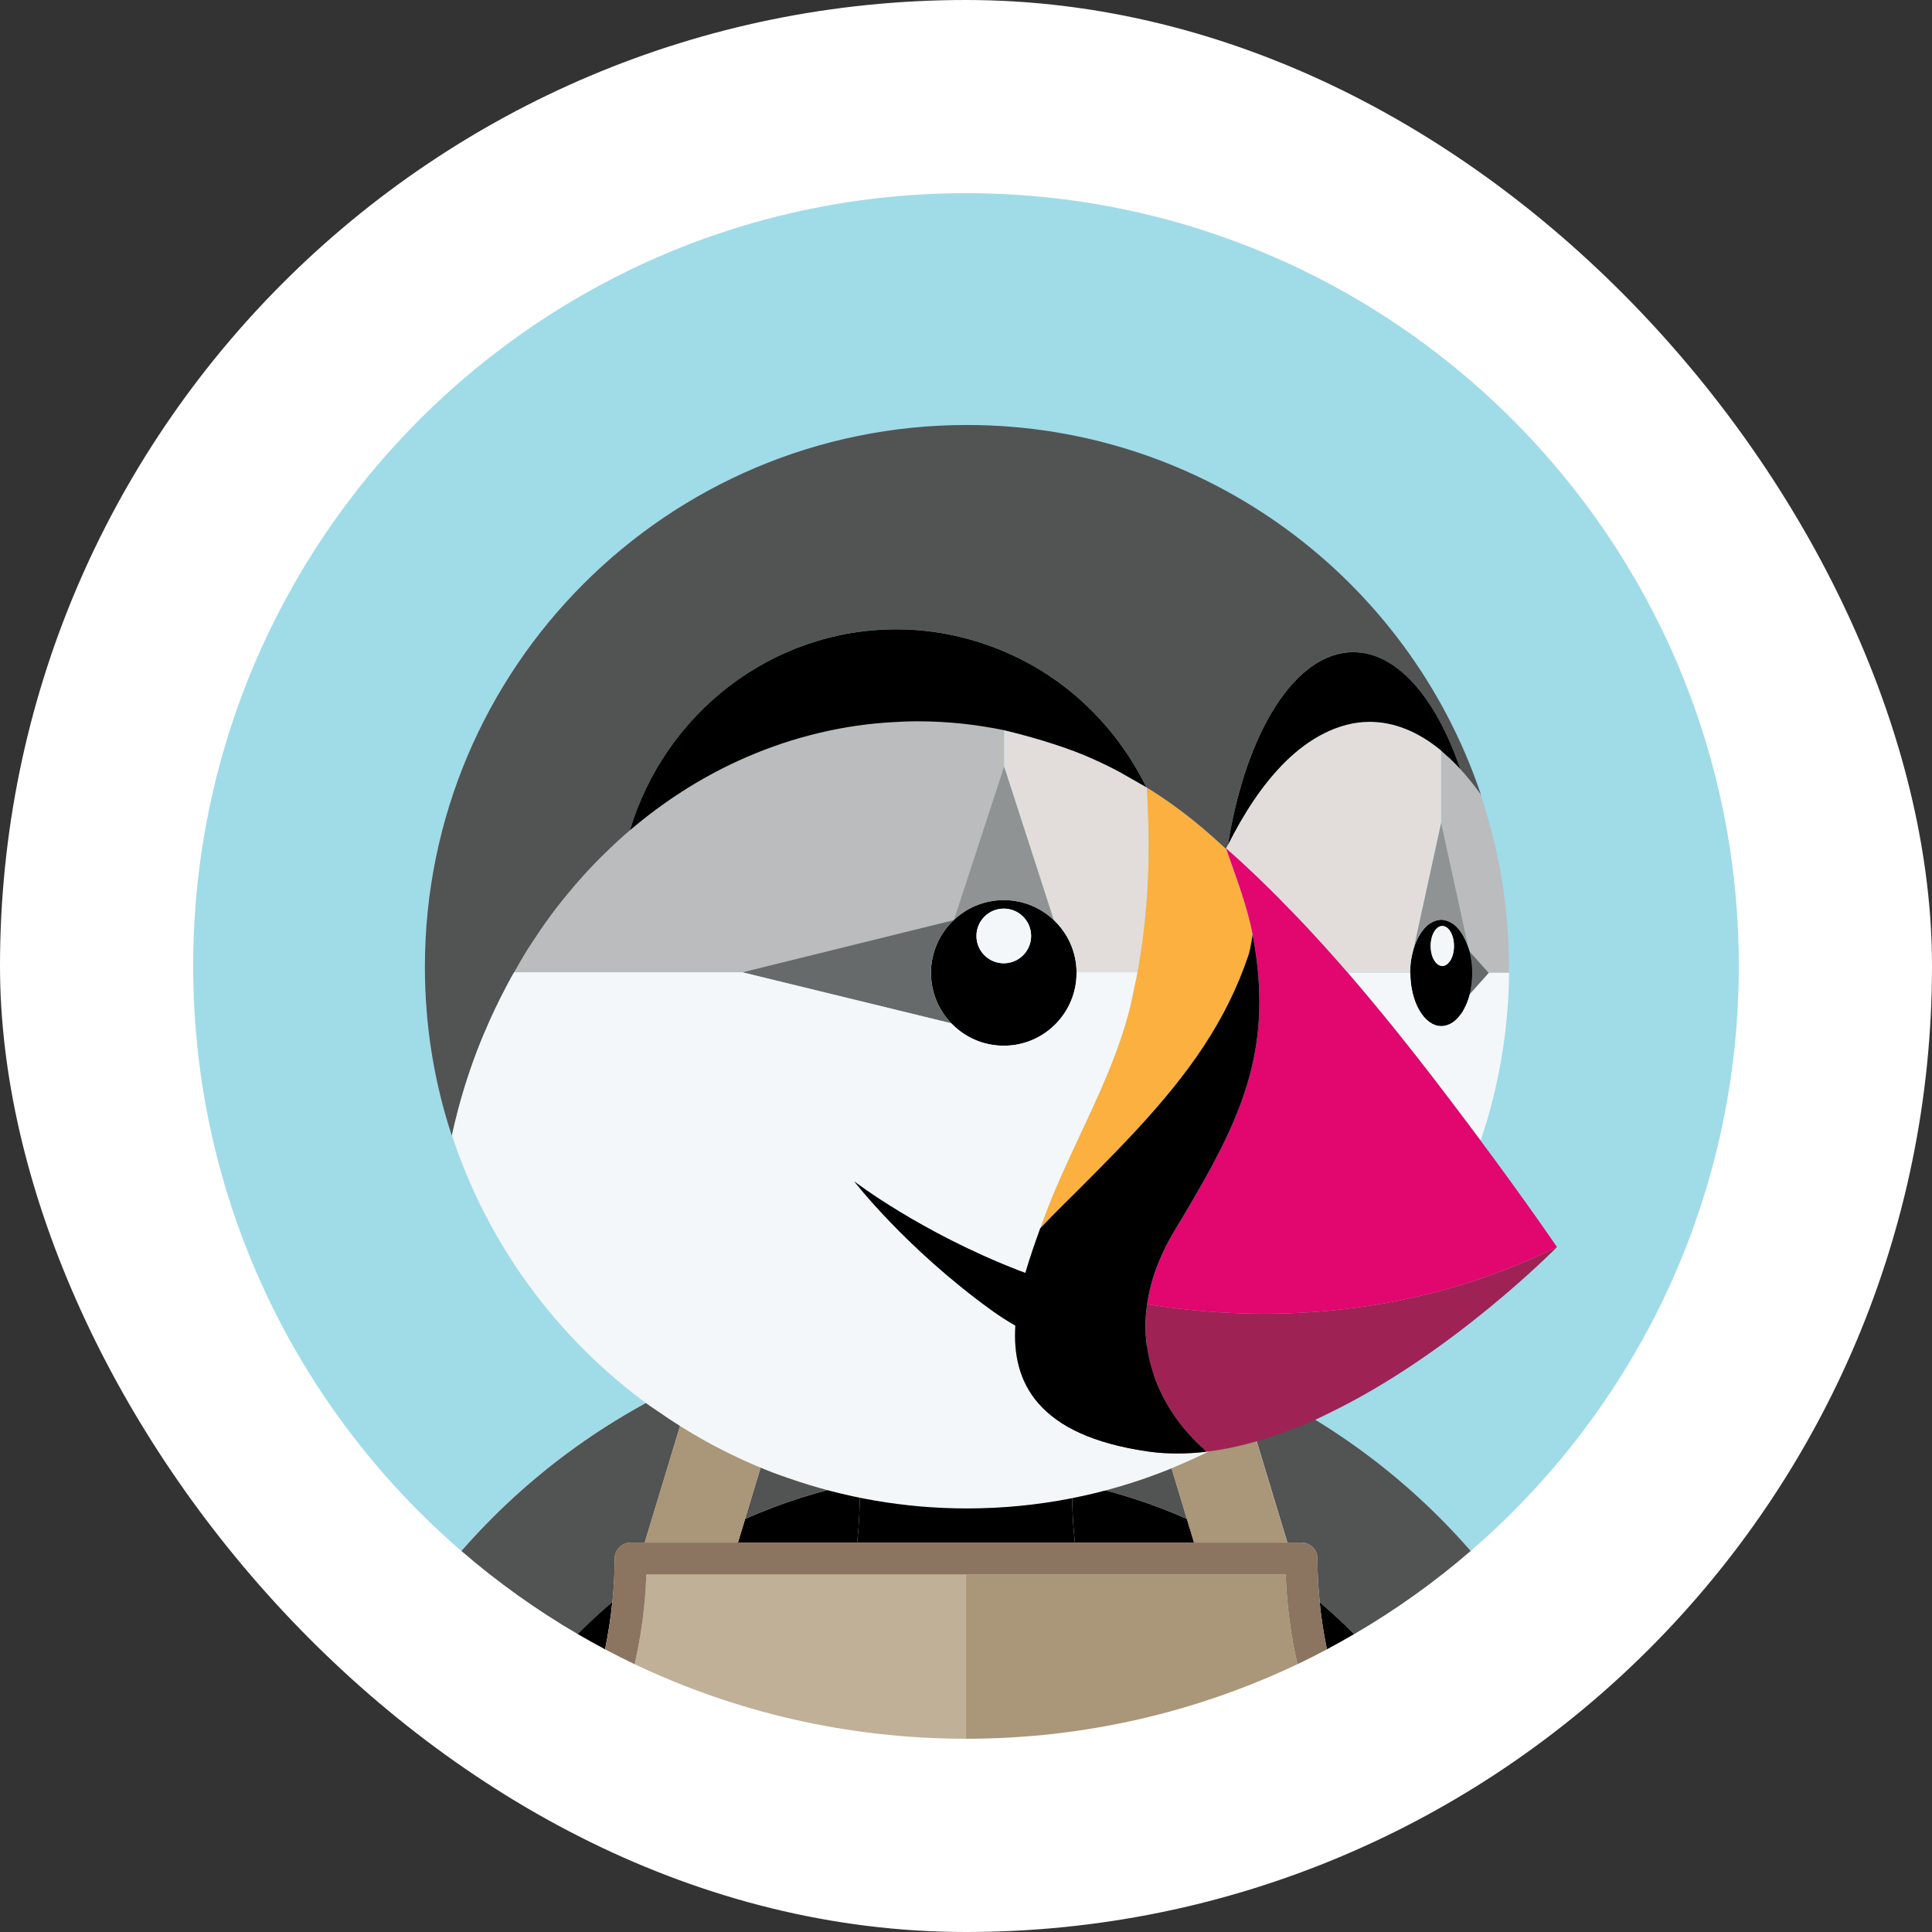 <svg width="80" height="80" viewBox="0 0 80 80" fill="none" xmlns="http://www.w3.org/2000/svg">
<rect x="0" y="0" width="80" height="80" fill="#333333" stroke="none"/>
<rect width="80" height="80" rx="40" fill="white"/>
<path d="M28.744 57.104C29.255 56.876 29.773 56.667 30.295 56.471C30.885 56.249 31.48 56.041 32.083 55.859C32.833 55.633 33.589 55.428 34.356 55.266C35.39 55.046 36.436 54.884 37.49 54.781C36.899 56.64 36.246 58.488 35.538 60.324C35.568 60.679 35.585 61.037 35.594 61.395C37.019 61.114 38.492 60.964 39.999 60.964C41.507 60.964 42.98 61.114 44.405 61.395C44.414 61.036 44.43 60.679 44.461 60.324C43.753 58.488 43.1 56.64 42.509 54.781C43.563 54.884 44.609 55.046 45.643 55.266C46.409 55.428 47.166 55.633 47.916 55.859C48.519 56.04 49.114 56.249 49.704 56.471C50.226 56.667 50.745 56.877 51.256 57.104C54.882 58.719 58.187 61.114 60.898 64.222C67.693 58.354 72 49.683 72 40C72 22.327 57.673 8 40 8C22.327 8 8 22.327 8 40C8 49.683 12.306 58.354 19.102 64.222C21.812 61.114 25.118 58.718 28.744 57.104Z" fill="#A0DBE8"/>
<path d="M30.852 62.893C32.354 62.229 33.94 61.721 35.593 61.395C35.583 61.037 35.567 60.679 35.536 60.324C36.244 58.488 36.897 56.64 37.488 54.781C36.434 54.884 35.389 55.046 34.355 55.266C33.588 55.428 32.831 55.633 32.081 55.859C31.479 56.041 30.884 56.249 30.294 56.471L32.626 57.036L30.852 62.893Z" fill="#525353"/>
<path d="M25.359 66.344C25.418 65.748 25.453 65.146 25.453 64.539C25.453 64.173 25.75 63.877 26.116 63.877H26.697L28.749 57.105C25.123 58.72 21.818 61.115 19.106 64.223C20.601 65.514 22.215 66.668 23.931 67.668C24.388 67.206 24.865 66.765 25.359 66.344Z" fill="#525353"/>
<path d="M51.256 57.103L53.308 63.875H53.889C54.255 63.875 54.551 64.171 54.551 64.537C54.551 65.145 54.587 65.746 54.646 66.342C55.141 66.762 55.617 67.205 56.074 67.665C57.791 66.665 59.404 65.511 60.899 64.221C58.188 61.113 54.882 58.718 51.256 57.103Z" fill="#525353"/>
<path d="M47.372 57.036L49.704 56.471C49.114 56.249 48.519 56.041 47.917 55.859C47.166 55.633 46.41 55.428 45.643 55.266C44.609 55.047 43.564 54.884 42.509 54.781C43.1 56.64 43.754 58.488 44.462 60.324C44.431 60.679 44.415 61.037 44.405 61.395C46.058 61.721 47.644 62.229 49.147 62.893L47.372 57.036Z" fill="#525353"/>
<path d="M40 63.874H44.509C44.416 63.044 44.383 62.216 44.406 61.395C42.98 61.113 41.508 60.963 40 60.963C38.492 60.963 37.02 61.113 35.594 61.395C35.616 62.216 35.583 63.044 35.491 63.874H40Z" fill="black"/>
<path d="M23.925 67.664C24.297 67.881 24.672 68.092 25.053 68.294C25.186 67.653 25.288 67.001 25.353 66.342C24.858 66.762 24.382 67.203 23.925 67.664Z" fill="black"/>
<path d="M30.556 63.876H35.491C35.584 63.045 35.617 62.218 35.595 61.397C33.942 61.722 32.356 62.23 30.854 62.895L30.556 63.876Z" fill="black"/>
<path d="M54.644 66.342C54.708 67.001 54.81 67.653 54.944 68.294C55.325 68.092 55.7 67.881 56.072 67.664C55.615 67.203 55.139 66.762 54.644 66.342Z" fill="black"/>
<path d="M49.445 63.876L49.148 62.895C47.645 62.23 46.059 61.722 44.406 61.397C44.385 62.218 44.418 63.045 44.51 63.876L49.445 63.876Z" fill="black"/>
<path d="M30.557 63.875L30.855 62.893L32.63 57.036L30.297 56.471C29.774 56.667 29.256 56.876 28.746 57.103L26.694 63.875H28.897L30.557 63.875Z" fill="#AA9678"/>
<path d="M49.144 62.893L49.441 63.875H51.101H53.305L51.253 57.103C50.742 56.876 50.224 56.667 49.701 56.471L47.369 57.036L49.144 62.893Z" fill="#AA9678"/>
<path d="M26.756 65.244C26.776 65.229 26.796 65.215 26.816 65.201H26.759C26.758 65.215 26.757 65.229 26.756 65.244Z" fill="#C0B098"/>
<path d="M39.998 65.197H35.29H30.153H26.819C26.799 65.212 26.778 65.226 26.759 65.24C26.714 66.491 26.547 67.717 26.275 68.91C30.434 70.887 35.086 71.998 39.998 71.998V65.197Z" fill="#C0B098"/>
<path d="M53.238 65.197H53.181C53.201 65.211 53.221 65.226 53.241 65.24C53.24 65.226 53.238 65.212 53.238 65.197Z" fill="#AA9678"/>
<path d="M53.178 65.197H49.845H44.708H40V71.998C44.912 71.998 49.564 70.888 53.723 68.91C53.452 67.717 53.285 66.491 53.24 65.24C53.219 65.226 53.199 65.212 53.178 65.197Z" fill="#AA9678"/>
<path d="M54.647 66.343C54.589 65.746 54.553 65.144 54.553 64.537C54.553 64.171 54.256 63.875 53.891 63.875H53.309H51.106H49.446H44.511H40.002H35.492H30.557H28.897H26.694H26.113C25.747 63.875 25.451 64.171 25.451 64.537C25.451 65.145 25.415 65.747 25.356 66.343C25.292 67.002 25.19 67.654 25.056 68.295C25.459 68.508 25.866 68.715 26.278 68.912C26.55 67.719 26.717 66.493 26.762 65.242C26.762 65.228 26.764 65.213 26.764 65.199H26.822H30.156H35.293H40.001H44.709H49.847H53.18H53.238C53.239 65.213 53.24 65.228 53.24 65.242C53.285 66.493 53.452 67.719 53.724 68.912C54.137 68.715 54.543 68.508 54.946 68.295C54.813 67.653 54.712 67.002 54.647 66.343Z" fill="#8B7460"/>
<path d="M61.304 32.879C61.299 32.872 61.293 32.865 61.288 32.858C61.023 32.489 60.748 32.152 60.467 31.846C60.465 31.843 60.462 31.84 60.46 31.837C60.332 31.698 60.203 31.566 60.072 31.44C60.023 31.393 59.972 31.352 59.922 31.306C59.84 31.232 59.758 31.155 59.675 31.086V34.063L60.815 39.282C60.827 39.323 60.842 39.361 60.853 39.403L61.642 40.288L61.65 40.279H62.476C62.477 40.203 62.482 40.127 62.482 40.05C62.482 37.589 62.077 35.222 61.344 33.006C61.331 32.964 61.319 32.921 61.304 32.879Z" fill="#BBBCBD"/>
<path d="M60.93 39.793C60.931 39.801 60.933 39.809 60.935 39.818C60.935 39.822 60.937 39.828 60.937 39.833C60.937 39.831 60.937 39.833 60.937 39.833C60.952 39.955 60.958 40.084 60.961 40.214C60.962 40.237 60.965 40.259 60.965 40.283C60.965 40.286 60.966 40.288 60.966 40.292C60.966 40.295 60.965 40.298 60.965 40.301C60.965 40.327 60.962 40.35 60.961 40.376C60.958 40.502 60.953 40.627 60.938 40.747C60.938 40.747 60.938 40.748 60.938 40.747C60.937 40.754 60.936 40.761 60.935 40.767C60.933 40.777 60.931 40.786 60.929 40.795C60.911 40.926 60.888 41.053 60.858 41.174C60.858 41.173 60.858 41.175 60.858 41.174L60.861 41.17C60.862 41.169 60.862 41.167 60.863 41.164L61.646 40.289L60.856 39.404C60.855 39.404 60.856 39.405 60.856 39.404C60.888 39.528 60.912 39.659 60.93 39.793Z" fill="#676A6A"/>
<path d="M60.928 40.796C60.931 40.78 60.935 40.765 60.937 40.748C60.952 40.628 60.958 40.503 60.96 40.377C60.961 40.348 60.965 40.321 60.965 40.293C60.965 40.266 60.961 40.241 60.961 40.214C60.958 40.085 60.952 39.958 60.937 39.836C60.936 39.821 60.932 39.808 60.929 39.794C60.911 39.66 60.888 39.531 60.856 39.407C60.845 39.364 60.83 39.326 60.817 39.284C60.741 39.034 60.638 38.812 60.515 38.629C60.499 38.605 60.482 38.58 60.465 38.558C60.432 38.513 60.398 38.468 60.362 38.429C60.309 38.372 60.255 38.319 60.197 38.275C60.175 38.259 60.152 38.247 60.129 38.232C60.079 38.2 60.028 38.172 59.975 38.151C59.953 38.141 59.93 38.133 59.907 38.126C59.832 38.102 59.756 38.086 59.677 38.086C59.599 38.086 59.523 38.102 59.448 38.126C59.425 38.133 59.402 38.141 59.38 38.151C59.327 38.172 59.276 38.2 59.226 38.232C59.204 38.247 59.18 38.258 59.159 38.275C59.101 38.319 59.046 38.372 58.993 38.429C58.957 38.468 58.924 38.513 58.89 38.558C58.873 38.581 58.856 38.605 58.839 38.629C58.717 38.814 58.613 39.035 58.538 39.285C58.535 39.295 58.531 39.305 58.528 39.315C58.495 39.429 58.469 39.551 58.447 39.675C58.44 39.713 58.431 39.75 58.426 39.789C58.407 39.928 58.396 40.073 58.394 40.221C58.393 40.241 58.391 40.261 58.391 40.282H58.396C58.396 41.501 58.972 42.489 59.683 42.489C59.806 42.489 59.924 42.457 60.036 42.402C60.054 42.393 60.072 42.383 60.089 42.373C60.136 42.346 60.181 42.317 60.225 42.282C60.25 42.263 60.272 42.239 60.295 42.217C60.352 42.164 60.406 42.104 60.458 42.037C60.493 41.991 60.528 41.944 60.561 41.892C60.582 41.859 60.6 41.822 60.62 41.787C60.655 41.721 60.69 41.651 60.721 41.577C60.732 41.551 60.744 41.526 60.754 41.498C60.793 41.395 60.828 41.288 60.857 41.174C60.888 41.054 60.911 40.927 60.928 40.796ZM59.724 39.998C59.457 39.998 59.241 39.628 59.241 39.171C59.241 38.714 59.457 38.343 59.724 38.343C59.991 38.343 60.207 38.714 60.207 39.171C60.207 39.628 59.991 39.998 59.724 39.998Z" fill="black"/>
<path d="M59.723 39.999C59.99 39.999 60.206 39.628 60.206 39.171C60.206 38.714 59.99 38.344 59.723 38.344C59.457 38.344 59.241 38.714 59.241 39.171C59.241 39.628 59.457 39.999 59.723 39.999Z" fill="#F3F7F9"/>
<path d="M58.534 39.284C58.61 39.033 58.714 38.812 58.836 38.628C58.852 38.603 58.87 38.58 58.887 38.557C58.92 38.511 58.954 38.468 58.99 38.428C59.043 38.37 59.098 38.318 59.155 38.274C59.177 38.258 59.2 38.246 59.222 38.231C59.272 38.199 59.323 38.171 59.376 38.15C59.399 38.14 59.421 38.132 59.445 38.124C59.519 38.101 59.595 38.085 59.674 38.085C59.753 38.085 59.829 38.101 59.903 38.124C59.926 38.132 59.949 38.14 59.972 38.15C60.024 38.171 60.075 38.199 60.125 38.231C60.148 38.246 60.171 38.258 60.193 38.274C60.251 38.318 60.306 38.37 60.359 38.428C60.395 38.467 60.429 38.511 60.462 38.557C60.479 38.58 60.495 38.603 60.512 38.628C60.634 38.812 60.737 39.033 60.814 39.283L59.674 34.065L58.534 39.284Z" fill="#909393"/>
<path d="M44.578 40.242C44.577 40.138 44.57 40.034 44.558 39.931C44.558 39.93 44.557 39.928 44.557 39.927C44.545 39.827 44.529 39.727 44.507 39.63C44.507 39.627 44.506 39.625 44.505 39.622C44.484 39.526 44.458 39.431 44.427 39.339C44.426 39.337 44.425 39.334 44.425 39.332C44.394 39.239 44.359 39.148 44.319 39.06C44.319 39.059 44.318 39.056 44.317 39.055C44.277 38.966 44.233 38.879 44.185 38.795C44.038 38.539 43.855 38.306 43.643 38.103C43.373 37.846 43.056 37.638 42.706 37.495C42.704 37.493 42.701 37.492 42.697 37.491C42.525 37.42 42.345 37.366 42.158 37.328C42.154 37.328 42.148 37.328 42.144 37.326C41.957 37.29 41.764 37.27 41.566 37.27C41.371 37.27 41.181 37.289 40.997 37.325C40.991 37.326 40.984 37.326 40.977 37.328C40.794 37.364 40.617 37.417 40.448 37.486C40.444 37.487 40.439 37.489 40.434 37.49C40.263 37.56 40.098 37.646 39.944 37.745C39.944 37.745 39.943 37.746 39.944 37.745C39.788 37.846 39.64 37.96 39.505 38.087L39.502 38.097L39.491 38.1C39.276 38.304 39.092 38.539 38.944 38.798C38.942 38.802 38.94 38.804 38.938 38.807C38.893 38.886 38.853 38.969 38.815 39.053C38.811 39.062 38.806 39.071 38.802 39.08C38.768 39.157 38.739 39.238 38.711 39.319C38.706 39.335 38.699 39.35 38.694 39.366C38.67 39.441 38.65 39.519 38.632 39.597C38.627 39.619 38.62 39.641 38.615 39.663C38.599 39.74 38.588 39.819 38.578 39.898C38.575 39.922 38.569 39.946 38.566 39.97C38.556 40.073 38.55 40.178 38.55 40.284C38.55 40.484 38.571 40.678 38.607 40.867C38.608 40.871 38.608 40.874 38.609 40.879C38.647 41.067 38.702 41.249 38.774 41.423C38.775 41.425 38.776 41.428 38.776 41.43C38.922 41.782 39.132 42.1 39.391 42.37C39.596 42.583 39.832 42.767 40.091 42.913C40.092 42.914 40.094 42.915 40.095 42.915C40.176 42.961 40.26 43.002 40.344 43.04C40.352 43.043 40.358 43.047 40.365 43.05C40.444 43.085 40.526 43.114 40.609 43.142C40.623 43.147 40.636 43.153 40.65 43.158C40.726 43.182 40.804 43.201 40.883 43.219C40.905 43.224 40.925 43.231 40.947 43.235C41.023 43.251 41.102 43.262 41.181 43.272C41.204 43.276 41.228 43.28 41.252 43.283C41.355 43.294 41.459 43.3 41.565 43.3C41.981 43.3 42.377 43.215 42.739 43.063C42.919 42.987 43.09 42.893 43.251 42.785C43.572 42.568 43.848 42.291 44.065 41.971C44.173 41.81 44.267 41.639 44.343 41.459C44.495 41.098 44.58 40.701 44.58 40.285C44.58 40.278 44.579 40.271 44.579 40.264C44.579 40.257 44.578 40.25 44.578 40.242ZM41.565 39.889C40.94 39.889 40.433 39.382 40.433 38.757C40.433 38.131 40.94 37.624 41.565 37.624C42.191 37.624 42.697 38.131 42.697 38.757C42.698 39.382 42.191 39.889 41.565 39.889Z" fill="black"/>
<path d="M41.564 39.888C42.189 39.888 42.696 39.381 42.696 38.755C42.696 38.13 42.189 37.623 41.564 37.623C40.938 37.623 40.431 38.13 40.431 38.755C40.431 39.381 40.938 39.888 41.564 39.888Z" fill="#F3F7F9"/>
<path d="M39.488 38.102L39.499 38.1L39.502 38.089L41.578 31.739C41.578 31.739 41.578 31.363 41.578 30.988C41.578 30.882 41.578 30.777 41.578 30.68C41.578 30.647 41.578 30.615 41.578 30.585C41.578 30.537 41.578 30.494 41.578 30.454C41.578 30.426 41.578 30.398 41.578 30.375C41.578 30.344 41.578 30.318 41.578 30.296C41.578 30.279 41.578 30.263 41.578 30.253C41.578 30.242 41.578 30.236 41.578 30.236C40.422 29.999 39.233 29.869 38.016 29.869C37.609 29.869 37.206 29.886 36.806 29.914C36.748 29.918 36.689 29.922 36.631 29.926C34.546 30.084 32.494 30.628 30.594 31.495C28.964 32.239 27.45 33.22 26.088 34.382L26.086 34.384C25.721 34.694 25.371 35.022 25.028 35.358C24.964 35.421 24.899 35.483 24.836 35.546C24.515 35.871 24.203 36.206 23.902 36.551C23.836 36.626 23.772 36.703 23.708 36.779C23.406 37.136 23.111 37.499 22.832 37.875C22.809 37.906 22.787 37.939 22.764 37.971C22.498 38.333 22.245 38.705 22 39.083C21.953 39.157 21.904 39.23 21.857 39.304C21.66 39.617 21.476 39.939 21.294 40.261H30.736H30.753L39.488 38.102Z" fill="#BBBCBD"/>
<path d="M47.475 37.386C47.495 37.139 47.511 36.891 47.523 36.643C47.541 36.308 47.552 35.972 47.559 35.636C47.564 35.375 47.563 35.115 47.562 34.854C47.562 34.778 47.564 34.703 47.562 34.628C47.555 33.956 47.529 33.283 47.488 32.609L47.483 32.606L47.48 32.601C47.48 32.601 47.468 32.593 47.459 32.589C47.45 32.584 47.444 32.58 47.428 32.571C47.305 32.5 47.001 32.327 46.729 32.172C46.724 32.168 46.717 32.165 46.712 32.162C46.643 32.123 46.576 32.085 46.516 32.051L46.513 32.049C46.461 32.02 46.417 31.995 46.377 31.973C46.369 31.968 46.358 31.962 46.351 31.958C46.306 31.933 46.272 31.914 46.252 31.904C45.817 31.679 45.373 31.47 44.922 31.279C43.846 30.825 42.398 30.427 41.581 30.234V30.806V30.939V30.986C41.581 31.362 41.581 31.737 41.581 31.737L43.639 38.098L43.642 38.103C43.854 38.306 44.037 38.539 44.184 38.795C44.231 38.88 44.276 38.966 44.315 39.055L44.318 39.06C44.358 39.148 44.392 39.239 44.423 39.332L44.425 39.339C44.456 39.431 44.482 39.526 44.504 39.622L44.505 39.63C44.527 39.727 44.544 39.826 44.556 39.927L44.556 39.931C44.568 40.033 44.575 40.137 44.577 40.242L44.584 40.26H47.105C47.275 39.337 47.393 38.403 47.469 37.464C47.471 37.438 47.473 37.413 47.475 37.386Z" fill="#E2DDDB"/>
<path d="M44.598 49.323C45.169 48.754 45.709 48.209 46.224 47.675C46.53 47.358 46.829 47.044 47.114 46.734C49.22 44.448 50.767 42.308 51.697 39.556C51.719 39.49 51.741 39.404 51.762 39.308C51.765 39.293 51.769 39.279 51.772 39.263C51.794 39.16 51.815 39.047 51.836 38.917C51.844 38.829 51.853 38.743 51.861 38.66C51.627 37.461 51.173 36.297 50.773 35.146L50.777 35.158L50.766 35.146C50.689 35.074 50.609 35.006 50.531 34.934C50.294 34.716 50.053 34.503 49.808 34.296C49.072 33.675 48.299 33.109 47.487 32.609C47.528 33.282 47.554 33.956 47.561 34.628C47.563 34.703 47.56 34.778 47.561 34.854C47.562 35.115 47.563 35.375 47.558 35.636C47.551 35.972 47.539 36.308 47.522 36.643C47.51 36.891 47.494 37.139 47.474 37.386C47.472 37.412 47.469 37.438 47.468 37.464C47.393 38.403 47.274 39.337 47.103 40.259L46.807 41.658C46.189 44.165 44.933 46.438 43.901 48.786C43.627 49.408 43.367 50.038 43.139 50.679C43.118 50.738 43.096 50.8 43.075 50.861C43.397 50.522 43.683 50.229 43.9 50.014C44.137 49.779 44.37 49.55 44.598 49.323Z" fill="#FBB040"/>
<path d="M39.5 38.09C39.635 37.964 39.781 37.849 39.937 37.749C39.936 37.749 39.937 37.748 39.937 37.749C40.091 37.65 40.257 37.564 40.429 37.494C40.434 37.492 40.438 37.49 40.443 37.489C40.612 37.42 40.789 37.367 40.972 37.331C40.979 37.33 40.985 37.329 40.992 37.328C41.176 37.292 41.366 37.273 41.56 37.273C41.758 37.273 41.951 37.293 42.139 37.33C42.144 37.331 42.148 37.331 42.153 37.332C42.34 37.369 42.52 37.424 42.692 37.494C42.695 37.495 42.698 37.496 42.701 37.498C43.051 37.642 43.368 37.849 43.638 38.106L43.635 38.101L41.578 31.74L39.5 38.09Z" fill="#909393"/>
<path d="M38.769 41.424C38.698 41.251 38.642 41.069 38.605 40.881L38.603 40.868C38.566 40.68 38.545 40.485 38.545 40.286C38.545 40.179 38.551 40.075 38.562 39.971C38.565 39.947 38.57 39.924 38.573 39.9C38.584 39.821 38.594 39.742 38.611 39.665C38.615 39.642 38.622 39.621 38.627 39.599C38.646 39.52 38.665 39.443 38.689 39.367C38.694 39.351 38.701 39.337 38.706 39.321C38.734 39.239 38.763 39.159 38.797 39.081C38.801 39.072 38.806 39.063 38.81 39.055C38.848 38.971 38.888 38.888 38.934 38.809L38.939 38.8C39.087 38.541 39.272 38.306 39.486 38.102L30.751 40.259H30.734L39.387 42.371C39.127 42.101 38.917 41.782 38.773 41.431L38.769 41.424Z" fill="#676A6A"/>
<path d="M58.422 39.786C58.427 39.747 58.435 39.711 58.442 39.672C58.464 39.548 58.49 39.427 58.524 39.312C58.527 39.299 58.529 39.285 58.532 39.272L59.672 34.053V31.076C58.741 30.307 57.743 29.887 56.705 29.887C55.393 29.887 54.17 30.611 53.255 31.506C52.254 32.485 51.481 33.717 50.855 34.961C50.827 35.018 50.797 35.072 50.769 35.13C50.962 35.297 51.153 35.467 51.34 35.639C51.767 36.028 52.184 36.428 52.594 36.834C52.786 37.023 52.974 37.216 53.162 37.408C53.362 37.612 53.562 37.815 53.759 38.022C54.012 38.288 54.264 38.557 54.512 38.828C54.617 38.942 54.721 39.057 54.825 39.172C55.124 39.503 55.422 39.836 55.716 40.174C55.765 40.226 55.8 40.263 55.813 40.279H58.384C58.384 40.258 58.388 40.239 58.388 40.218C58.392 40.07 58.402 39.925 58.422 39.786Z" fill="#E2DDDB"/>
<path d="M50.773 35.146L50.77 35.139L50.766 35.147L50.776 35.158L50.773 35.146Z" fill="#E2DDDB"/>
<path d="M19.742 43.542C19.749 43.523 19.757 43.505 19.764 43.485C19.93 43.053 20.111 42.625 20.302 42.202C20.355 42.084 20.41 41.968 20.464 41.85C20.62 41.519 20.785 41.191 20.956 40.867C21.026 40.734 21.093 40.602 21.166 40.471C21.205 40.399 21.251 40.33 21.291 40.258C21.473 39.935 21.657 39.613 21.854 39.3C21.901 39.226 21.95 39.153 21.998 39.079C22.242 38.702 22.495 38.329 22.761 37.967C22.784 37.936 22.806 37.903 22.83 37.871C23.108 37.496 23.403 37.132 23.705 36.775C23.77 36.699 23.834 36.622 23.899 36.547C24.2 36.202 24.511 35.867 24.834 35.542C24.897 35.479 24.962 35.417 25.026 35.354C25.368 35.019 25.718 34.691 26.083 34.38C26.084 34.38 26.085 34.379 26.086 34.378C27.523 29.562 31.922 26.056 37.127 26.056C39.222 26.056 41.305 26.66 43.091 27.752C44.922 28.872 46.415 30.513 47.385 32.426C47.39 32.436 47.394 32.446 47.399 32.455C47.423 32.504 47.451 32.55 47.475 32.599C47.476 32.601 47.477 32.602 47.478 32.604C47.479 32.605 47.482 32.607 47.483 32.608C48.294 33.107 49.068 33.673 49.804 34.294C50.049 34.501 50.29 34.714 50.527 34.933C50.605 35.004 50.685 35.072 50.762 35.145C50.764 35.142 50.765 35.139 50.766 35.136C50.767 35.134 50.769 35.132 50.769 35.131C50.796 35.076 50.822 35.021 50.849 34.968C51.582 30.338 53.624 27.004 56.032 27.004C57.848 27.004 59.456 28.897 60.453 31.811L60.463 31.842C60.464 31.843 60.465 31.844 60.466 31.845C60.747 32.151 61.021 32.488 61.287 32.857C61.293 32.865 61.297 32.871 61.302 32.878C61.317 32.921 61.329 32.964 61.343 33.006L61.305 32.855C58.308 23.984 49.918 17.598 40.037 17.598C27.641 17.598 17.594 27.646 17.594 40.041C17.594 42.484 17.984 44.836 18.709 47.026C18.71 47.021 18.711 47.017 18.712 47.013C18.855 46.353 19.025 45.696 19.224 45.047C19.381 44.541 19.554 44.039 19.742 43.542Z" fill="#525353"/>
<path d="M61.649 40.29L60.866 41.166C60.866 41.168 60.865 41.169 60.865 41.172C60.835 41.286 60.798 41.395 60.758 41.498C60.748 41.526 60.736 41.551 60.725 41.578C60.693 41.651 60.66 41.721 60.624 41.787C60.604 41.822 60.585 41.858 60.565 41.892C60.532 41.944 60.497 41.991 60.462 42.037C60.41 42.104 60.356 42.164 60.299 42.217C60.276 42.239 60.254 42.263 60.229 42.282C60.185 42.317 60.14 42.346 60.093 42.373C60.076 42.383 60.058 42.393 60.04 42.402C59.928 42.456 59.81 42.489 59.687 42.489C58.976 42.489 58.4 41.501 58.4 40.282H58.395H55.823H55.816C55.815 40.281 55.816 40.282 55.816 40.282C56.295 40.836 56.769 41.399 57.234 41.966C57.239 41.973 57.245 41.98 57.251 41.986C57.703 42.538 58.149 43.096 58.589 43.656C58.611 43.683 58.633 43.71 58.654 43.738C59.072 44.271 59.486 44.807 59.895 45.345C59.935 45.397 59.975 45.449 60.015 45.501C60.448 46.071 60.878 46.643 61.303 47.215C61.306 47.219 61.309 47.223 61.312 47.227C62.05 45.042 62.463 42.709 62.489 40.281H62.484H61.657L61.649 40.29Z" fill="#F3F7F9"/>
<path d="M36.628 29.925C36.686 29.921 36.745 29.917 36.803 29.913C37.203 29.886 37.606 29.868 38.013 29.868C39.229 29.868 40.419 29.999 41.575 30.235C41.575 30.235 41.575 30.241 41.575 30.253C41.575 30.262 41.575 30.278 41.575 30.296C41.575 30.317 41.575 30.344 41.575 30.374C41.575 30.398 41.575 30.425 41.575 30.453C41.575 30.493 41.575 30.538 41.575 30.584C41.575 30.614 41.575 30.646 41.575 30.679C41.575 30.72 41.575 30.763 41.575 30.807V30.235C42.392 30.428 43.84 30.826 44.916 31.28C45.368 31.471 45.812 31.679 46.246 31.905C46.266 31.916 46.3 31.934 46.345 31.959C46.352 31.963 46.363 31.969 46.371 31.974C46.411 31.996 46.456 32.02 46.507 32.05C46.508 32.05 46.51 32.051 46.51 32.052C46.571 32.086 46.636 32.124 46.706 32.163C46.711 32.166 46.717 32.169 46.723 32.173C46.999 32.33 47.306 32.505 47.422 32.572C47.437 32.581 47.444 32.585 47.453 32.589C47.458 32.593 47.472 32.6 47.474 32.602C47.45 32.553 47.422 32.506 47.398 32.458C47.393 32.448 47.388 32.438 47.383 32.429C46.414 30.516 44.921 28.875 43.09 27.754C41.304 26.662 39.221 26.059 37.126 26.059C31.921 26.059 27.522 29.564 26.084 34.381C27.446 33.219 28.959 32.238 30.59 31.494C32.491 30.626 34.544 30.083 36.628 29.925Z" fill="black"/>
<path d="M53.259 31.508C54.173 30.613 55.397 29.889 56.708 29.889C57.747 29.889 58.744 30.309 59.676 31.078C59.676 31.078 59.676 31.085 59.676 31.087C59.759 31.156 59.84 31.233 59.923 31.308C59.973 31.353 60.024 31.394 60.073 31.442C60.204 31.567 60.333 31.699 60.461 31.838C60.463 31.841 60.466 31.844 60.468 31.847C60.467 31.846 60.466 31.845 60.465 31.844L60.455 31.813C59.458 28.899 57.85 27.006 56.034 27.006C53.625 27.006 51.583 30.341 50.85 34.97L50.858 34.964C51.485 33.719 52.258 32.487 53.259 31.508Z" fill="black"/>
<path d="M32.004 60.977C32.209 61.055 32.417 61.127 32.625 61.199C34.947 62.013 37.44 62.461 40.04 62.461C43.004 62.461 45.831 61.881 48.422 60.837C48.559 60.781 48.693 60.721 48.829 60.663C49.049 60.569 49.267 60.473 49.483 60.372C49.677 60.282 49.87 60.193 50.061 60.099C50.015 60.104 49.968 60.113 49.923 60.118C49.117 60.209 48.318 60.214 47.537 60.102C42.919 59.438 41.896 57.212 42.043 54.893C41.71 54.701 41.372 54.486 41.028 54.236C37.476 51.659 35.369 48.914 35.369 48.914C35.369 48.914 38.108 51.029 42.2 52.612C42.288 52.646 42.37 52.676 42.457 52.708C42.648 52.047 42.874 51.419 43.073 50.862C43.095 50.801 43.117 50.739 43.138 50.68C43.365 50.039 43.625 49.41 43.899 48.787C44.932 46.44 46.187 44.166 46.806 41.66L47.102 40.26H44.582H44.576C44.576 40.261 44.576 40.263 44.576 40.265C44.576 40.272 44.576 40.279 44.576 40.286C44.576 40.703 44.492 41.099 44.339 41.46C44.263 41.641 44.169 41.812 44.061 41.972C43.844 42.293 43.568 42.57 43.247 42.786C43.087 42.895 42.915 42.988 42.735 43.065C42.374 43.217 41.977 43.301 41.561 43.301C41.455 43.301 41.351 43.296 41.248 43.285C41.224 43.282 41.2 43.277 41.177 43.274C41.098 43.264 41.02 43.253 40.943 43.237C40.922 43.233 40.901 43.226 40.88 43.221C40.801 43.203 40.722 43.184 40.646 43.159C40.633 43.155 40.619 43.149 40.605 43.144C40.523 43.116 40.441 43.087 40.362 43.052C40.355 43.048 40.348 43.045 40.341 43.042C40.255 43.004 40.172 42.963 40.091 42.917C40.09 42.917 40.088 42.916 40.087 42.915C39.828 42.769 39.592 42.585 39.387 42.371L30.735 40.26H21.292C21.252 40.331 21.207 40.401 21.167 40.473C21.095 40.604 21.027 40.737 20.958 40.868C20.787 41.193 20.622 41.52 20.466 41.853C20.411 41.969 20.356 42.087 20.303 42.205C20.113 42.627 19.932 43.054 19.766 43.487C19.759 43.507 19.75 43.525 19.743 43.545C19.555 44.041 19.383 44.542 19.228 45.049C19.029 45.698 18.858 46.354 18.716 47.015C20.203 51.549 23.094 55.444 26.875 58.19C26.985 58.27 27.101 58.341 27.212 58.419C27.852 58.866 28.512 59.284 29.198 59.664C30.098 60.162 31.034 60.604 32.004 60.977Z" fill="#F3F7F9"/>
<path d="M47.502 54.005C47.468 54.245 47.444 54.481 47.438 54.709C47.424 55.125 47.453 55.519 47.514 55.892C47.554 56.14 47.608 56.379 47.673 56.607C47.77 56.95 47.893 57.27 48.03 57.566C48.167 57.862 48.319 58.134 48.474 58.381C48.526 58.463 48.578 58.543 48.63 58.619C48.709 58.734 48.788 58.842 48.866 58.944C48.969 59.079 49.069 59.197 49.165 59.309C49.577 59.782 49.901 60.04 49.901 60.04C49.901 60.04 49.904 60.047 49.908 60.061C49.912 60.074 49.919 60.094 49.927 60.117C49.972 60.112 50.019 60.104 50.065 60.098C51.065 59.972 52.073 59.701 53.068 59.343C53.575 59.161 54.08 58.963 54.578 58.736C54.729 58.667 54.877 58.59 55.028 58.517C60.169 56.032 64.474 51.635 64.474 51.635C58.013 54.808 51.7 54.682 47.502 54.005Z" fill="#9F2255"/>
<path d="M59.89 45.345C59.48 44.807 59.067 44.27 58.649 43.738C58.627 43.71 58.605 43.683 58.584 43.656C58.143 43.095 57.697 42.538 57.245 41.986C57.239 41.98 57.234 41.972 57.228 41.966C56.763 41.399 56.291 40.837 55.812 40.283C55.781 40.248 55.751 40.213 55.72 40.178C55.427 39.84 55.128 39.507 54.829 39.175C54.725 39.06 54.621 38.945 54.516 38.831C54.268 38.56 54.017 38.291 53.763 38.025C53.566 37.818 53.366 37.615 53.166 37.411C52.978 37.219 52.79 37.026 52.598 36.837C52.187 36.432 51.77 36.032 51.345 35.642C51.156 35.47 50.965 35.3 50.772 35.133L50.77 35.138C51.175 36.304 51.638 37.484 51.87 38.699C51.93 39.015 51.98 39.324 52.02 39.624C52.585 43.831 51.237 46.578 49.096 50.191C48.943 50.45 48.785 50.713 48.624 50.982C48.135 51.798 47.821 52.571 47.639 53.297C47.579 53.539 47.533 53.776 47.5 54.007C51.698 54.684 58.011 54.81 64.471 51.637C64.471 51.637 63.204 49.775 61.297 47.215C60.871 46.643 60.442 46.071 60.009 45.501C59.97 45.449 59.929 45.397 59.89 45.345Z" fill="#E2066F"/>
<path d="M49.898 60.041C49.898 60.041 49.574 59.784 49.162 59.31C49.066 59.199 48.967 59.08 48.863 58.945C48.785 58.844 48.706 58.736 48.627 58.621C48.575 58.544 48.523 58.465 48.471 58.383C48.315 58.136 48.164 57.865 48.027 57.568C47.89 57.272 47.768 56.952 47.67 56.609C47.605 56.38 47.551 56.141 47.51 55.893C47.45 55.52 47.422 55.126 47.434 54.711C47.442 54.483 47.465 54.246 47.499 54.006C47.532 53.775 47.578 53.538 47.638 53.296C47.82 52.571 48.133 51.798 48.623 50.981L48.627 50.975C48.787 50.709 48.943 50.447 49.095 50.191C51.236 46.578 52.584 43.831 52.019 39.624C51.979 39.323 51.929 39.016 51.868 38.699C51.837 38.917 51.803 39.105 51.77 39.264C51.767 39.279 51.763 39.294 51.76 39.309C51.739 39.404 51.717 39.492 51.695 39.556C50.765 42.309 49.218 44.448 47.112 46.735C46.827 47.044 46.528 47.359 46.222 47.676C45.707 48.209 45.167 48.755 44.596 49.324C44.368 49.55 44.135 49.781 43.899 50.015C43.682 50.23 43.396 50.523 43.073 50.862C42.874 51.419 42.648 52.047 42.457 52.708C42.371 52.675 42.289 52.646 42.201 52.612C38.109 51.029 35.369 48.915 35.369 48.915C35.369 48.915 37.477 51.66 41.028 54.236C41.372 54.486 41.711 54.701 42.043 54.893C41.896 57.212 42.92 59.439 47.537 60.102C48.318 60.215 49.118 60.209 49.923 60.118C49.915 60.095 49.908 60.075 49.904 60.062C49.9 60.049 49.898 60.041 49.898 60.041Z" fill="black"/>
</svg>
